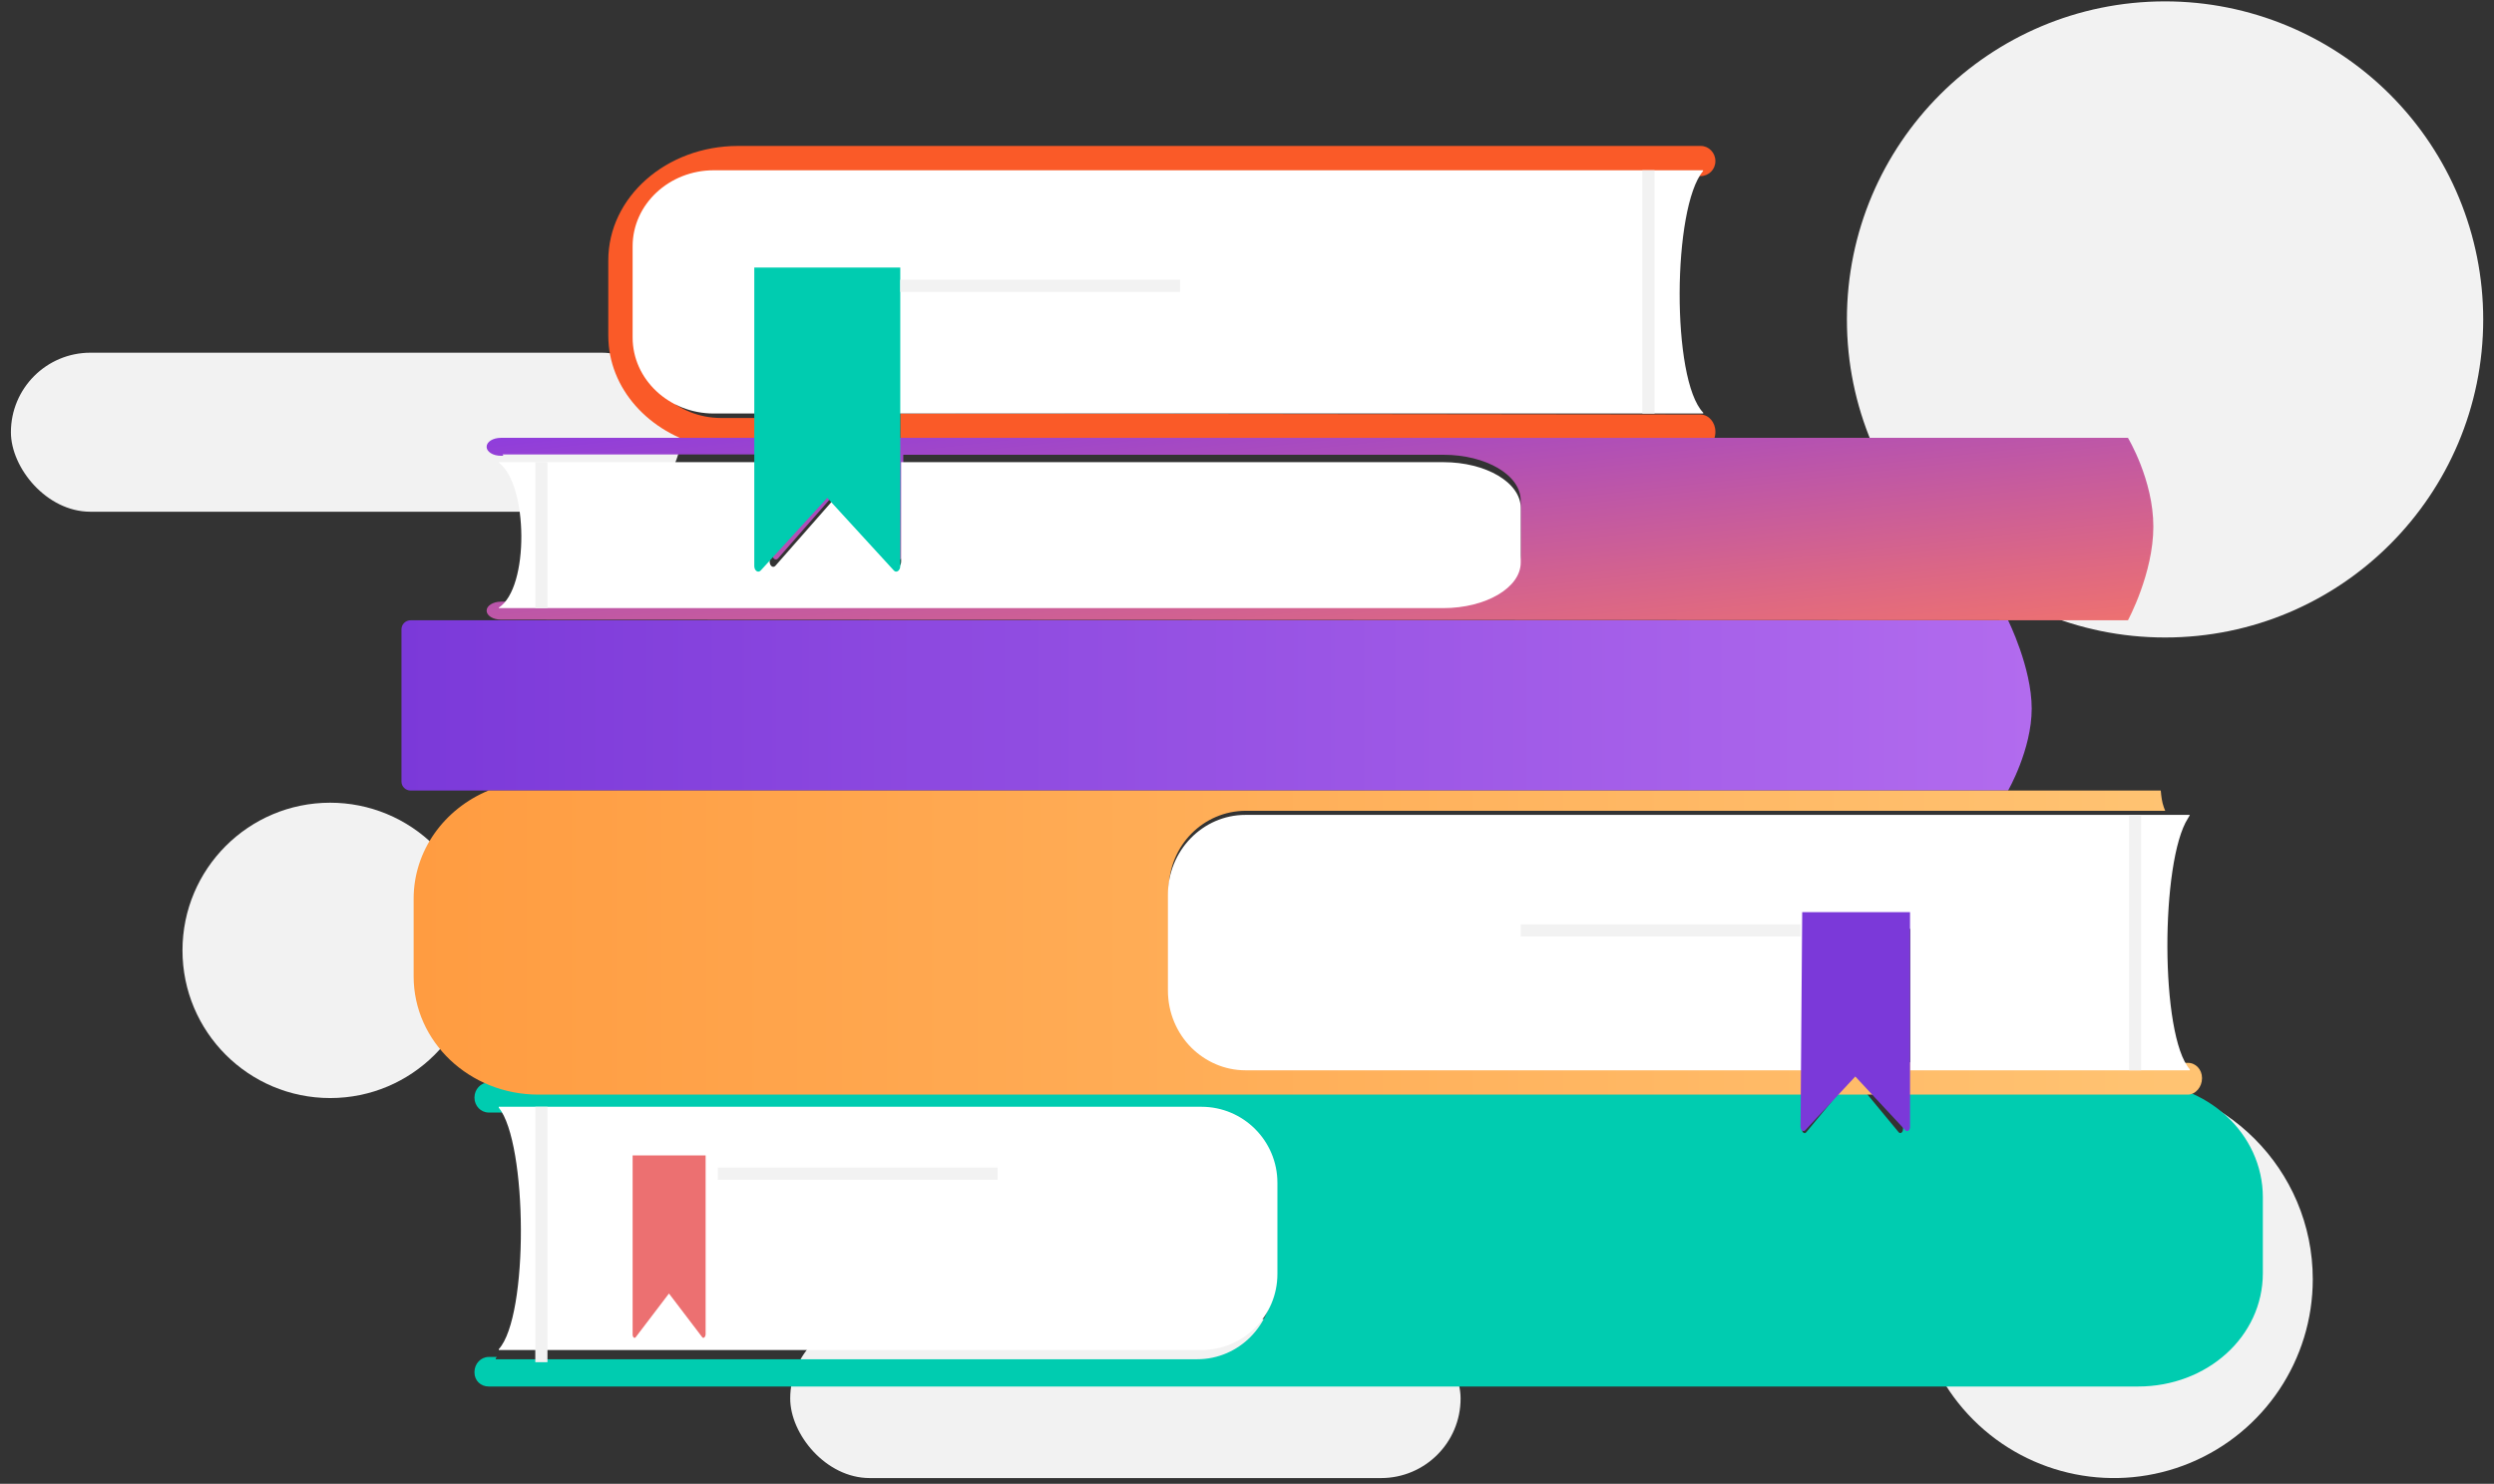 <svg width="205" height="122" viewBox="0 0 205 122" fill="none" xmlns="http://www.w3.org/2000/svg">
<rect x="0" y="0" width="205" height="122" fill="#333333" stroke="none"/>
<path fill-rule="evenodd" clip-rule="evenodd" d="M165.058 65H33.754C33.335 65 33 64.669 33 64.256V51.744C33 51.331 33.335 51 33.754 51H165.058C165.058 51 167 54.89 167 58.26C167 61.63 165.058 65 165.058 65Z" fill="url(#paint0_linear)"/>
<path fill-rule="evenodd" clip-rule="evenodd" d="M204.113 26.264C204.113 40.707 192.405 52.415 177.962 52.415C163.52 52.415 151.811 40.707 151.811 26.264C151.811 11.822 163.52 0.113 177.962 0.113C184.898 0.113 191.55 2.868 196.454 7.773C201.358 12.677 204.113 19.329 204.113 26.264Z" fill="#F2F2F2"/>
<path fill-rule="evenodd" clip-rule="evenodd" d="M190.104 105.181C190.105 111.792 186.124 117.752 180.017 120.283C173.909 122.814 166.879 121.416 162.204 116.742C157.529 112.068 156.13 105.038 158.66 98.93C161.189 92.822 167.149 88.84 173.76 88.84C182.785 88.84 190.102 96.156 190.104 105.181Z" fill="#F2F2F2"/>
<path fill-rule="evenodd" clip-rule="evenodd" d="M39.283 78.141C39.283 84.847 33.847 90.283 27.141 90.283C20.436 90.283 15 84.847 15 78.141C15 71.436 20.436 66 27.141 66C30.362 65.999 33.45 67.278 35.728 69.555C38.005 71.832 39.284 74.921 39.283 78.141Z" fill="#F2F2F2"/>
<rect x="64.953" y="108.453" width="55.104" height="13.075" rx="6.538" fill="#F2F2F2"/>
<rect x="0.896" y="29" width="55.104" height="13.075" rx="6.538" fill="#F2F2F2"/>
<path fill-rule="evenodd" clip-rule="evenodd" d="M186 98.444V104.672C186 109.911 181.404 114 175.745 114H40.173C39.517 114 39 113.52 39 112.836V112.807C39 112.123 39.531 111.57 40.173 111.57H40.844L40.746 111.686V111.759H98.403C101.84 111.759 104.634 108.921 104.634 105.429V97.833C104.634 94.341 101.84 91.503 98.403 91.503H61.493V91.474H40.173C39.517 91.474 39 90.921 39 90.252V90.237C39 89.553 39.531 89 40.173 89H148.111V92.813C148.111 93.104 148.321 93.278 148.475 93.089L151.856 89H152.68L156.061 93.089C156.214 93.264 156.424 93.104 156.424 92.813V89H175.732C181.418 88.971 186 93.22 186 98.444Z" fill="#00CCB0"/>
<path fill-rule="evenodd" clip-rule="evenodd" d="M41 110.928V111H98.758C102.201 111 105 108.198 105 104.75V97.25C105 93.802 102.201 91 98.758 91H41V91.072C43.365 93.989 43.477 108.213 41 110.928Z" fill="white"/>
<path fill-rule="evenodd" clip-rule="evenodd" d="M181 88.628V88.657C181 89.358 180.483 90 179.826 90H61.955H51.422H44.255C38.596 90 34 85.651 34 80.28V73.903C34 69.918 36.529 66.503 40.147 65H177.609C177.651 65.482 177.707 65.949 177.861 66.372C177.903 66.474 177.931 66.576 177.973 66.664H102.415C98.908 66.664 96.072 69.539 96.072 73.1V80.806C96.072 82.469 96.701 83.987 97.721 85.126C98.88 86.424 100.557 87.227 102.415 87.227L179.812 87.388C180.483 87.373 181 87.942 181 88.628Z" fill="url(#paint1_linear)"/>
<path fill-rule="evenodd" clip-rule="evenodd" d="M179.844 67.284C177.585 70.804 177.543 85.151 179.999 87.925V88H157.01V76.367H148.645V88H102.372C100.646 88 99.088 87.284 97.937 86.151C96.744 84.957 96 83.287 96 81.438V73.563C96 69.939 98.863 67.001 102.372 67.001H170.132H178.581H179.999C180.013 66.986 179.901 67.21 179.844 67.284Z" fill="white"/>
<path fill-rule="evenodd" clip-rule="evenodd" d="M141 13.232V13.26C141 13.932 140.456 14.478 139.773 14.478H139.606C139.606 14.478 139.606 14.464 139.62 14.464V14.394H59.284C55.646 14.394 52.69 17.193 52.69 20.637V28.125C52.69 31.569 55.646 34.368 59.284 34.368H63.201V37H62.825H60.65C59.688 37 58.768 36.888 57.89 36.678C53.346 35.6 50 31.947 50 27.593V21.407C50 16.213 54.767 12 60.664 12H139.801C140.456 12 141 12.56 141 13.232Z" fill="#FA5A28"/>
<path fill-rule="evenodd" clip-rule="evenodd" d="M141 35.492V35.524C141 36.294 140.457 36.92 139.775 36.92L74 37V34L139.775 34.08C140.457 34.096 141 34.722 141 35.492Z" fill="#FA5A28"/>
<path fill-rule="evenodd" clip-rule="evenodd" d="M139.986 14.07C137.475 17.041 137.362 31.211 140 33.93V34H73.499V22.143H62.637V34H58.673C54.991 34 52 31.197 52 27.749V20.251C52 16.803 54.991 14 58.673 14H139.986V14.07C139.986 14.056 139.986 14.056 139.986 14.07Z" fill="white"/>
<path fill-rule="evenodd" clip-rule="evenodd" d="M174.911 36C174.911 36 177 39.451 177 43.3C177 47.15 174.911 51 174.911 51L41.175 50.945C40.517 50.945 40 50.614 40 50.214V50.2C40 49.801 40.531 49.47 41.175 49.47H62.515V49.387H118.648C122.158 49.387 124.997 47.705 124.997 45.637V41.142C124.997 39.061 122.144 37.392 118.648 37.392H74.248V45.568C74.248 45.926 73.968 46.133 73.772 45.913L68.864 40.301L63.955 45.913C63.759 46.133 63.48 45.926 63.48 45.568V37.365H41.315V37.406C41.343 37.42 41.37 37.448 41.398 37.475H41.175C40.517 37.475 40 37.144 40 36.745V36.731C40 36.317 40.531 36 41.175 36H152.056L174.911 36Z" fill="url(#paint2_linear)"/>
<path fill-rule="evenodd" clip-rule="evenodd" d="M125 41.761V46.253C125 48.319 122.136 50 118.627 50H41V49.959C43.527 48.333 43.414 39.805 41 38.041V38H63.263V46.17C63.263 46.528 63.544 46.735 63.741 46.514L68.668 40.907L73.595 46.514C73.791 46.735 74.072 46.528 74.072 46.17V38H118.641C122.15 38 125 39.681 125 41.761Z" fill="white"/>
<path fill-rule="evenodd" clip-rule="evenodd" d="M73.47 46.904L68 40.934L62.53 46.904C62.312 47.138 62 46.918 62 46.538V22H74V46.538C74 46.918 73.673 47.138 73.47 46.904Z" fill="#00CCB0"/>
<path fill-rule="evenodd" clip-rule="evenodd" d="M156.607 92.924L152.5 88.51L148.393 92.924C148.227 93.092 148 92.938 148 92.659L148.136 75H157V92.659C157 92.938 156.773 93.106 156.607 92.924Z" fill="#7B39D9"/>
<rect x="125" y="76" width="23" height="1" fill="#F2F2F2"/>
<rect x="59" y="96" width="23" height="1" fill="#F2F2F2"/>
<rect x="74" y="23" width="23" height="1" fill="#F2F2F2"/>
<path fill-rule="evenodd" clip-rule="evenodd" d="M57.715 109.939L54.987 106.353L52.259 109.939C52.155 110.085 52 109.953 52 109.72V95H58V109.72C57.974 109.953 57.819 110.085 57.715 109.939Z" fill="#EC7071"/>
<rect x="44" y="38" width="1" height="12" fill="#F2F2F2"/>
<rect x="44" y="91" width="1" height="21" fill="#F2F2F2"/>
<rect x="175" y="67" width="1" height="21" fill="#F2F2F2"/>
<rect x="135" y="14" width="1" height="20" fill="#F2F2F2"/>
<defs>
<linearGradient id="paint0_linear" x1="167" y1="51" x2="33" y2="51" gradientUnits="userSpaceOnUse">
<stop stop-color="#B26BEE"/>
<stop offset="1" stop-color="#7B39D9"/>
</linearGradient>
<linearGradient id="paint1_linear" x1="34" y1="89.791" x2="178.542" y2="89.791" gradientUnits="userSpaceOnUse">
<stop stop-color="#FF9C41"/>
<stop offset="1" stop-color="#FFC372"/>
</linearGradient>
<linearGradient id="paint2_linear" x1="245.5" y1="43.5" x2="242.254" y2="13.855" gradientUnits="userSpaceOnUse">
<stop stop-color="#EE7170"/>
<stop offset="1" stop-color="#8F3DDC"/>
</linearGradient>
</defs>
</svg>
